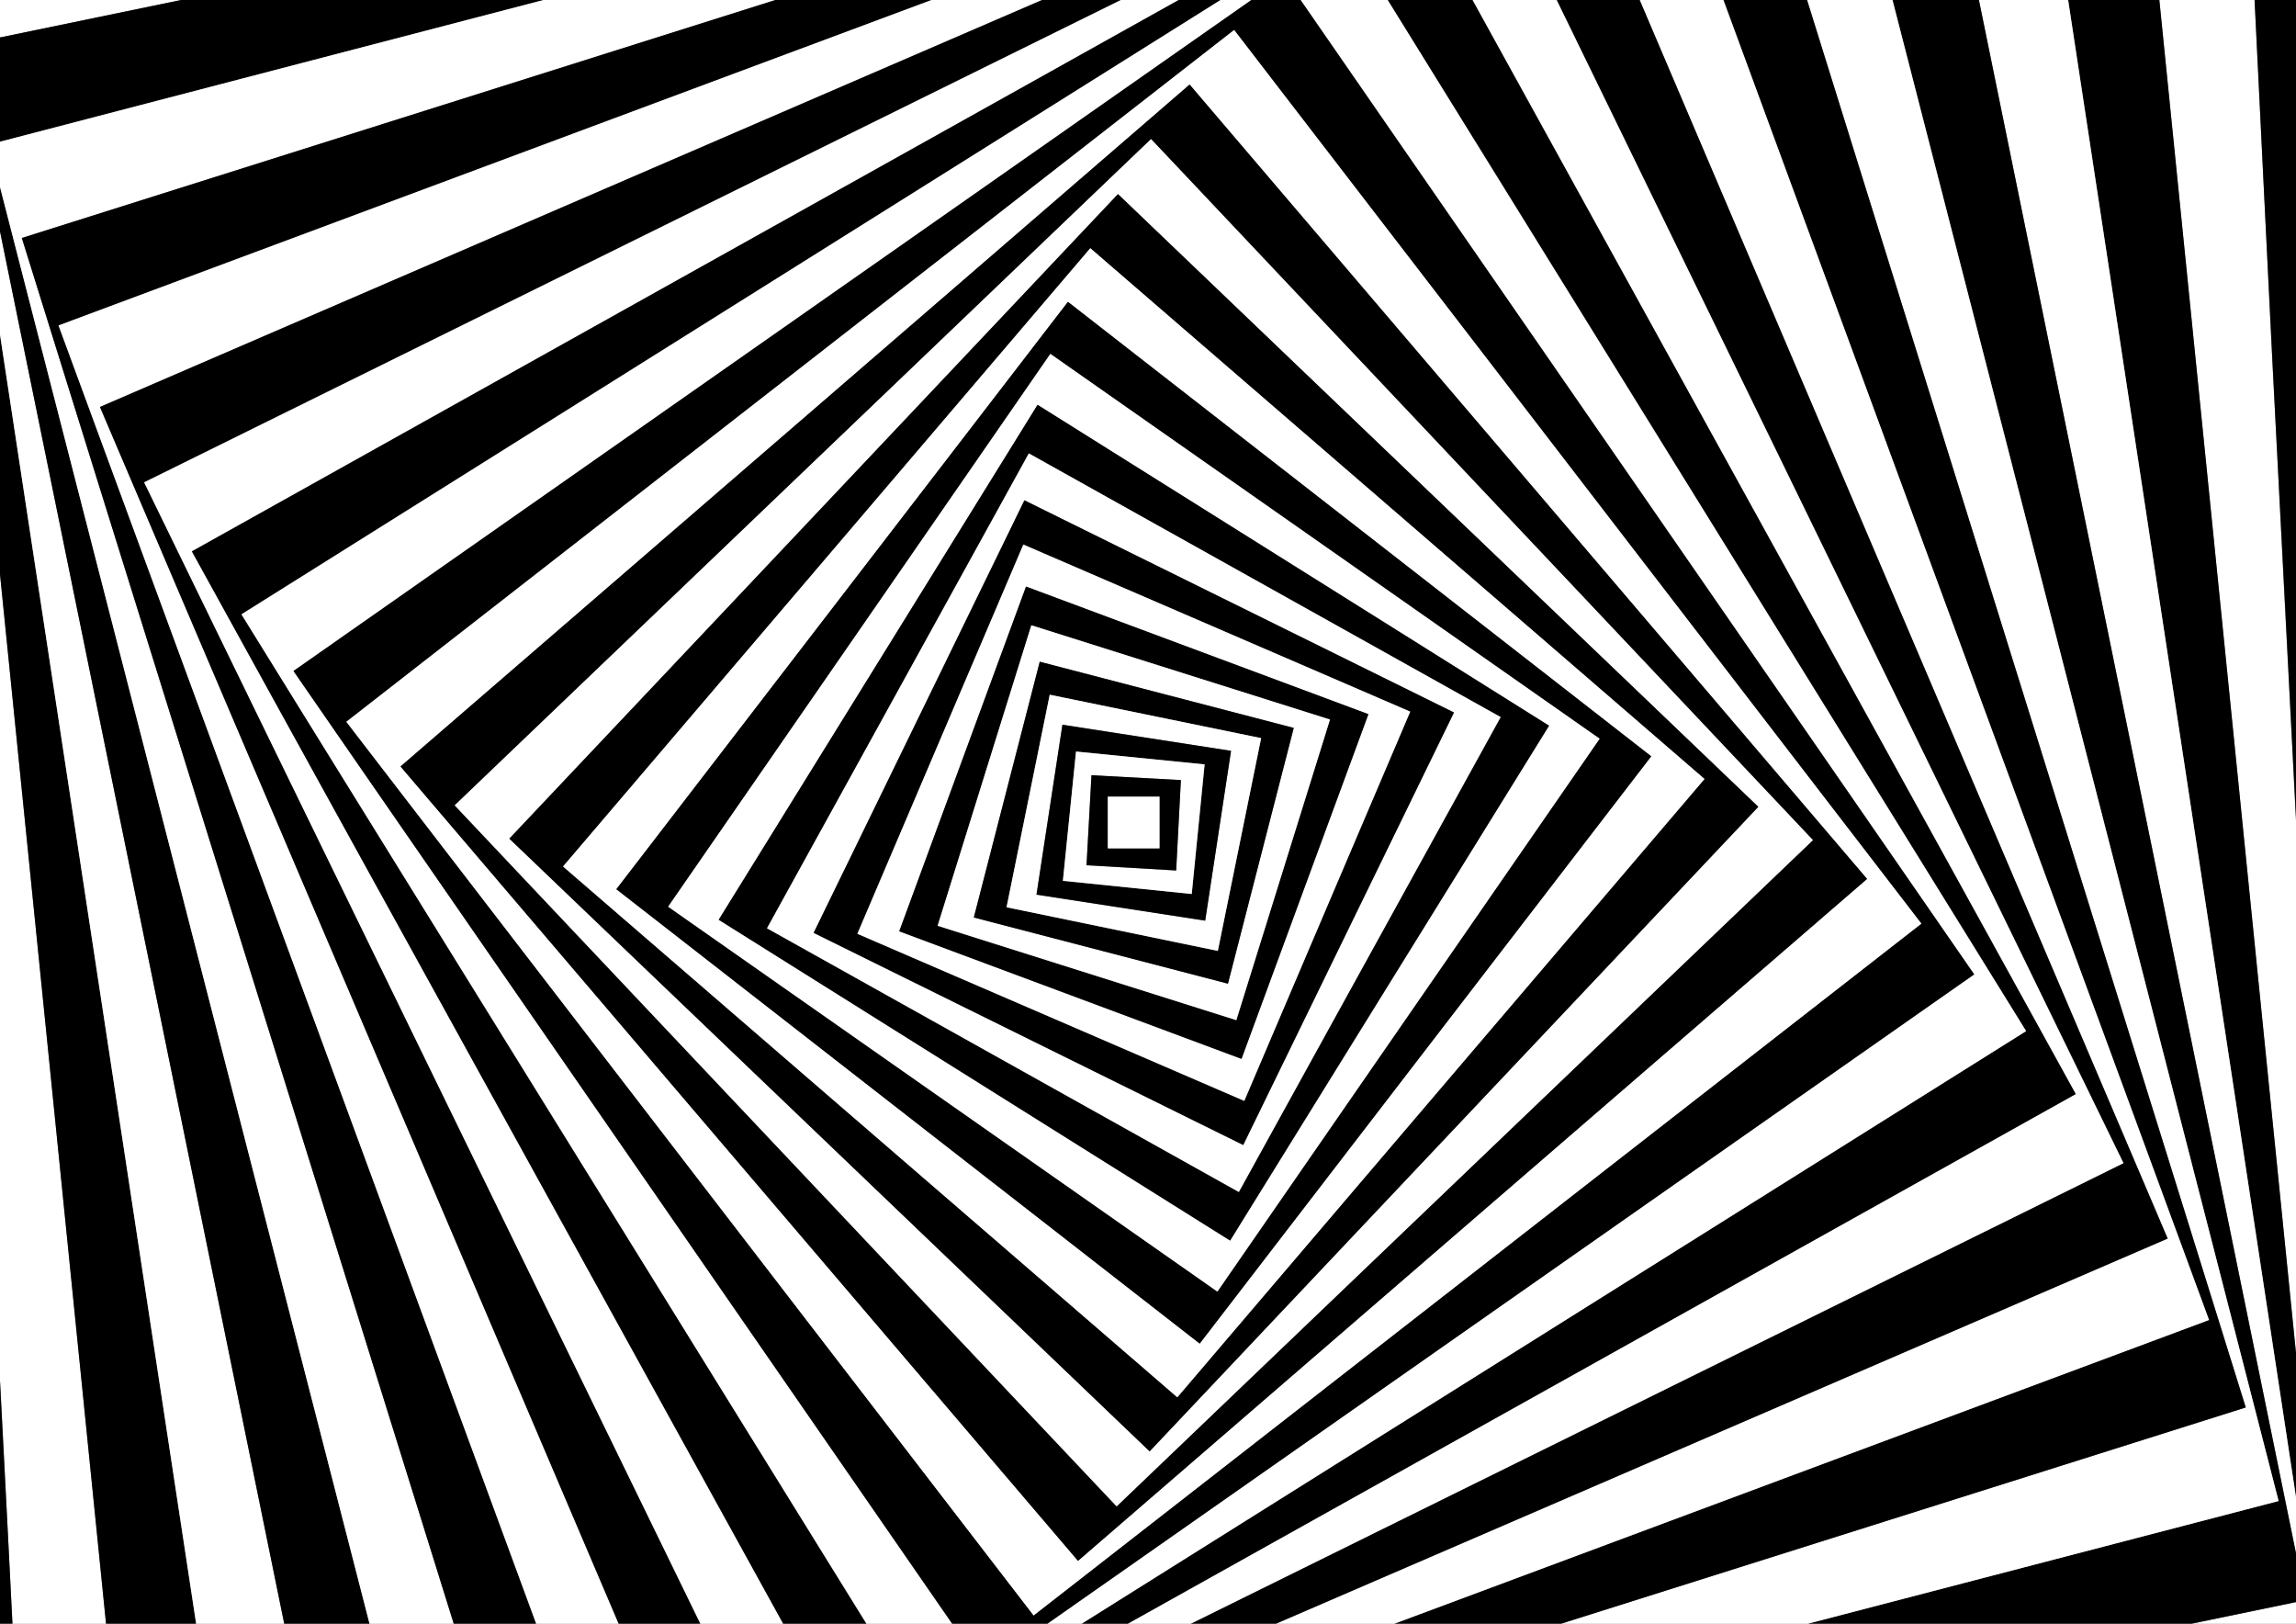<svg id="Calque_1" data-name="Calque 1" xmlns="http://www.w3.org/2000/svg" xmlns:xlink="http://www.w3.org/1999/xlink" viewBox="0 0 841.89 595.28"><rect x="0" y="0" width="841.89" height="595.28" fill="#808080" stroke="none"/><defs><style>.cls-1{fill:none;}.cls-2{clip-path:url(#clip-path);}.cls-3{clip-path:url(#clip-path-2);}.cls-4{fill:#fff;}</style><clipPath id="clip-path"><rect class="cls-1" width="841.89" height="595.28"/></clipPath><clipPath id="clip-path-2"><rect class="cls-1" width="841.89" height="595.28"/></clipPath></defs><title>Plan de travail 10</title><g class="cls-2"><g class="cls-3"><path class="cls-4" d="M-31.42,751.49c-.48-.24-1.35-.46-1.37-.72-.12-1.91-.06-3.83-.06-5.75V-149.86q444.57,0,889.15.06c2.15,0,4.29.9,6.43,1.38H819.25C821.87-96.25,824.47-45.07,827,6.11c2.09,42.1,4.08,84.19,6.22,126.29q5.41,106.18,10.94,212.39,4.71,92.55,9.27,185.13c2.18,44.24,4.12,88.5,6.36,132.75.62,12.37,1.93,24.71,2.92,37.07v7.18a45.54,45.54,0,0,1-6.26,1.15q-103,5.28-206,10.45c-41.57,2.1-83.15,4.1-124.72,6.24q-104.05,5.34-208.1,10.8-65.2,3.39-130.41,6.7c-43.48,2.16-87,4.07-130.43,6.29-12.3.63-24.57,1.94-36.85,2.94H12.86c-.46-4.52-1.1-9-1.33-13.55C9,686,6.53,634.14,3.91,582.25.8,520.55-2.51,458.87-5.62,397.18c-3.08-61-6-122-9-183Q-20.92,88.32-27.32-37.59c-1-19.59-2.17-39.18-3.26-58.77a134.65,134.65,0,0,0-.8,17.93q0,411.38.05,822.74c0,2.39-.06,4.78-.09,7.18m808.61-896L-27.56-62.16C-.26,208,27,477.4,54.29,747.77L859,665.41c-27.3-270.18-54.53-539.62-81.84-809.94m33.91-2.93c0-.11.08-.23.13-.34H-31v43.31l842.1-43"/><path d="M-31.42,751.49c0-2.4.09-4.79.09-7.18q0-411.37-.05-822.74a133,133,0,0,1,.8-17.93c1.09,19.59,2.26,39.18,3.26,58.77q6.38,125.91,12.67,251.81c3.05,61,6,122,9,183C-2.51,458.87.8,520.56,3.91,582.25,6.53,634.14,9,686,11.53,737.94c.23,4.52.87,9,1.32,13.55Z"/><path d="M862.73,699.74c-1-12.36-2.3-24.7-2.92-37.07-2.24-44.25-4.18-88.51-6.36-132.75q-4.55-92.58-9.27-185.13-5.41-106.2-10.94-212.39C831.1,90.31,829.11,48.21,827,6.11c-2.55-51.18-5.14-102.36-7.77-154.53h43.48Z"/><path d="M777.19-144.53C804.5,125.8,831.73,395.23,859,665.41L54.29,747.77C27,477.4-.26,208-27.56-62.16l804.75-82.37m-40,5.58L-22-21.89Q36.21,360.7,94.28,742.2L853.49,625.13c-38.81-255-77.46-508.95-116.3-764.08"/><path class="cls-4" d="M737.19-138.95C776,116.18,814.68,370.13,853.49,625.13L94.28,742.2Q36.11,360.06-22-21.89L737.19-138.95m-38.28,8.12L-13.93,16.61l146.5,717.46L845.4,586.63C796.47,347,747.77,108.5,698.91-130.83"/><path d="M698.91-130.83C747.77,108.5,796.47,347,845.4,586.63L132.56,734.07C83.76,495,35,256.43-13.93,16.61L698.91-130.83M168.63,724.08,835.51,550.3Q749,214,662.84-120.84L-4,53C53.69,277.31,111.09,500.44,168.63,724.08"/><path class="cls-4" d="M168.63,724.08C111.09,500.44,53.69,277.31-4,53L662.84-120.84Q749.14,214.55,835.51,550.3L168.63,724.08M202.76,712,823.47,516c-65-208.45-129.75-416.19-194.76-624.73L8,87.25,202.76,712"/><path d="M202.76,712,8,87.25l620.7-196C693.72,99.79,758.48,307.53,823.47,516L202.76,712m31.8-13.57L810,483.93q-106.74-290-213.1-579.1L21.47,119.32C92.54,312.45,163.39,505,234.56,698.42"/><path class="cls-4" d="M234.56,698.42c-71.17-193.42-142-386-213.09-579.1L596.91-95.17Q703.44,194.33,810,483.93L234.56,698.42M36.65,149.2l227.68,534,530.5-229.12c-76.09-178.46-151.79-356-227.69-534L36.65,149.2"/><path d="M36.65,149.2,567.14-79.93c75.9,178,151.6,355.52,227.69,534L264.33,683.17,36.65,149.2m742,277.23Q659,180.93,539.79-63.58L52.86,176.81l238.83,490L778.61,426.43"/><path class="cls-4" d="M778.61,426.43,291.69,666.84l-238.83-490L539.79-63.58q119.37,244.9,238.82,490M70.36,202.14,316.94,649.23c148.5-83,296-165.36,444.17-248.13L514.54-46,70.36,202.14"/><path d="M70.36,202.14,514.54-46,761.11,401.1C612.94,483.87,465.44,566.26,316.94,649.23L70.36,202.14M339.79,630.93,742.93,378c-84-135.71-167.51-270.48-251.26-405.7L88.54,225.23l251.25,405.7"/><path class="cls-4" d="M339.79,630.93,88.54,225.23,491.67-27.68c83.75,135.22,167.22,270,251.26,405.7L339.79,630.93M471-8.51,107.61,246,360.53,611.75,723.88,357.22,471-8.51"/><path d="M471-8.51,723.88,357.22,360.53,611.75,107.61,246,471-8.51M704.5,338.63,452.53,11,127,264.62Q253.21,428.75,379,592.24L704.5,338.63"/><path class="cls-4" d="M704.5,338.63,379,592.24Q253,428.4,127,264.62L452.53,11l252,327.63M436.2,31,146.86,281,395.28,572.23l289.33-250L436.2,31"/><path d="M436.2,31,684.61,322.23l-289.33,250L146.86,281,436.2,31M422.06,51Q294.21,173.3,166.73,295.28l242.71,257L664.75,308,422.06,51"/><path class="cls-4" d="M422.06,51,664.75,308,409.44,552.24l-242.71-257Q294.53,173,422.06,51M644.73,295.79,409.94,71.16,186.76,307.46,421.54,532.09l223.19-236.3"/><path d="M644.73,295.79,421.54,532.09,186.76,307.46,409.93,71.16l234.8,224.63M399.79,91,206.46,317.67l225.23,194.6L625,285.59,399.79,91"/><path class="cls-4" d="M399.79,91,625,285.59,431.69,512.27,206.46,317.67,399.79,91m-8.21,19.69L226,326,439.9,492.58q82.94-107.83,165.57-215.31L391.58,110.66"/><path d="M391.58,110.66,605.47,277.27Q522.6,385.06,439.9,492.58L226,326c55.18-71.77,110.09-143.17,165.56-215.3M245,332.41l201.42,141.1L586.54,270.83,385.11,129.75,245,332.41"/><path class="cls-4" d="M245,332.41c47-67.89,93.38-135,140.16-202.66L586.54,270.83,446.37,473.51,245,332.41m135.49-184c-39.08,63.1-77.86,125.71-116.92,188.79L451.05,454.81,568,266.05,380.44,148.41"/><path d="M380.44,148.41,568,266.05,451.05,454.81,263.52,337.2c39.06-63.08,77.84-125.69,116.92-188.79M454.25,437c32.17-58.33,64-116.09,96-174.1l-173-96.67c-32.18,58.33-64.05,116.1-96,174.09l173,96.68"/><path class="cls-4" d="M454.25,437l-173-96.68c32-58,63.85-115.76,96-174.09l173,96.67c-32,58-63.85,115.77-96,174.1m78.88-175.78-157.5-77.78L298.35,342l157.51,77.75c25.88-53.12,51.39-105.45,77.27-158.55"/><path d="M533.13,261.23,455.86,419.78,298.35,342l77.28-158.58,157.5,77.78M314.38,342.35,456.25,403.6c20.45-48,40.54-95.1,60.84-142.7L375.24,199.65l-60.86,142.7"/><path class="cls-4" d="M314.38,342.34l60.86-142.69L517.09,260.9c-20.3,47.6-40.39,94.74-60.84,142.7L314.38,342.34M455.24,388.2c15.56-42.28,30.94-84.07,46.52-126.37L376.22,215.05,329.74,341.43l125.5,46.77"/><path d="M455.23,388.2l-125.5-46.77c15.5-42.12,30.86-83.88,46.49-126.38l125.54,46.78c-15.58,42.3-31,84.09-46.53,126.37M453.33,374l34.34-110.2-109.5-34.56L343.81,339.41,453.33,374"/><path class="cls-4" d="M453.33,374l-109.52-34.6,34.36-110.16,109.5,34.56L453.33,374m-96.25-37.64,93.18,24.26c8.15-31.69,16.05-62.38,24.13-93.76L381.25,242.6l-24.17,93.77"/><path d="M357.08,336.37l24.17-93.77,93.14,24.27c-8.08,31.38-16,62.07-24.13,93.76l-93.18-24.26m89.47,12.24c5.37-26.41,10.58-52,15.88-78l-77.52-15.91c-5.44,26.74-10.59,52.12-15.83,77.92l77.47,16"/><path class="cls-4" d="M446.55,348.61l-77.47-16c5.24-25.79,10.39-51.17,15.83-77.91l77.52,15.91c-5.3,26-10.51,51.6-15.88,78m-57-82.91c-3.2,21-6.32,41.41-9.51,62.29l61.86,9.54c3.23-21.18,6.33-41.56,9.48-62.26l-61.83-9.57"/><path d="M389.57,265.7l61.83,9.57c-3.15,20.7-6.25,41.08-9.48,62.26L380.06,328c3.19-20.88,6.31-41.32,9.51-62.29m.16,57.22L437,327.75c1.65-16.58,3.17-31.86,4.73-47.51l-47.16-4.71c-1.63,16.11-3.17,31.25-4.81,47.39"/><path class="cls-4" d="M389.73,322.92c1.64-16.14,3.17-31.28,4.81-47.39l47.15,4.71c-1.55,15.65-3.07,30.93-4.72,47.51l-47.24-4.83m41.55-3.8c.6-11.59,1.15-22.17,1.73-33.16l-32.79-1.72c-.64,11.56-1.21,22-1.82,33l32.88,1.92"/><path d="M431.28,319.12,398.4,317.2c.61-11,1.18-21.4,1.82-33L433,286c-.57,11-1.13,21.57-1.73,33.16M406.21,311h18.94V292.07H406.21Z"/><rect class="cls-4" x="406.21" y="292.07" width="18.95" height="18.95"/></g></g></svg>